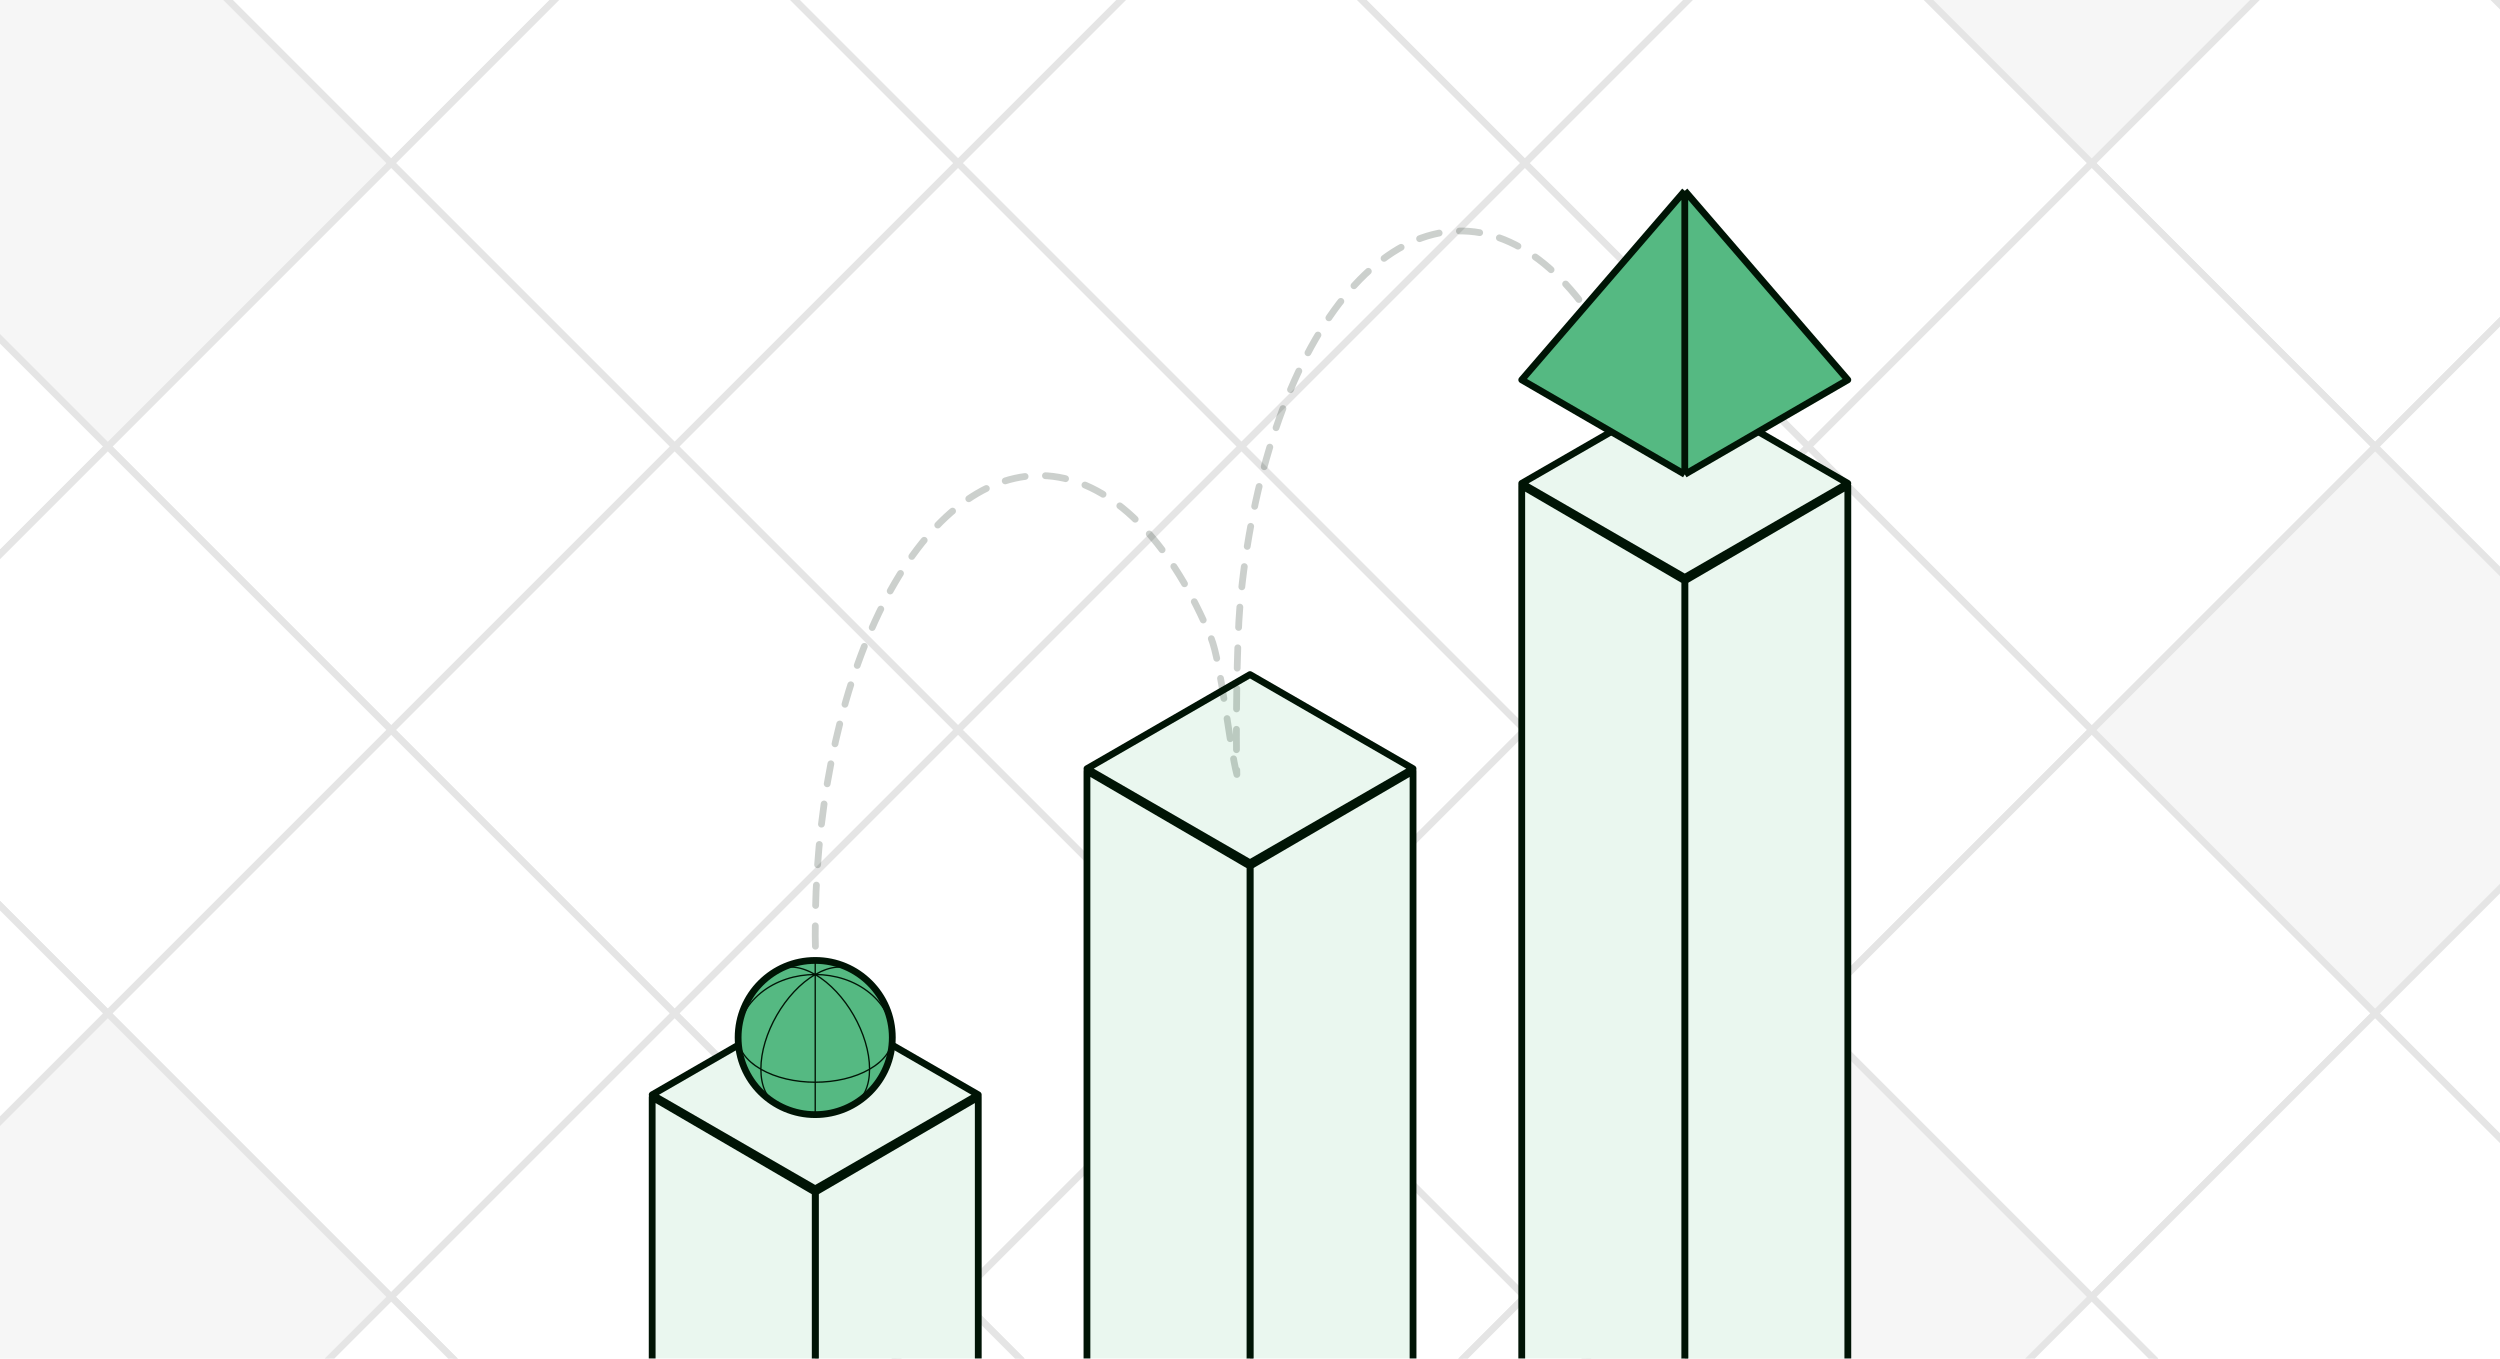 <svg width="368" height="200" viewBox="0 0 368 200" fill="none" xmlns="http://www.w3.org/2000/svg">
<g clip-path="url(#clip0_6_16898)">
<rect x="391.339" y="-59.416" width="59" height="59" transform="rotate(45 391.339 -59.416)" fill="white" stroke="#E5E5E5"/>
<rect x="307.9" y="-60.123" width="60" height="60" transform="rotate(45 307.9 -60.123)" fill="#E5E5E5" fill-opacity="0.35"/>
<rect x="349.619" y="-17.696" width="59" height="59" transform="rotate(45 349.619 -17.696)" fill="white" stroke="#E5E5E5"/>
<rect x="391.339" y="24.023" width="59" height="59" transform="rotate(45 391.339 24.023)" fill="white" stroke="#E5E5E5"/>
<rect x="224.461" y="-59.416" width="59" height="59" transform="rotate(45 224.461 -59.416)" fill="white" stroke="#E5E5E5"/>
<rect x="266.181" y="-17.697" width="59" height="59" transform="rotate(45 266.181 -17.697)" fill="white" stroke="#E5E5E5"/>
<rect x="307.9" y="24.023" width="59" height="59" transform="rotate(45 307.9 24.023)" fill="white" stroke="#E5E5E5"/>
<rect x="349.619" y="65.035" width="60" height="60" transform="rotate(45 349.619 65.035)" fill="#E5E5E5" fill-opacity="0.35"/>
<rect x="391.339" y="107.462" width="59" height="59" transform="rotate(45 391.339 107.462)" fill="white" stroke="#E5E5E5"/>
<rect x="141.023" y="-59.416" width="59" height="59" transform="rotate(45 141.023 -59.416)" fill="white" stroke="#E5E5E5"/>
<rect x="182.742" y="-17.697" width="59" height="59" transform="rotate(45 182.742 -17.697)" fill="white" stroke="#E5E5E5"/>
<rect x="224.461" y="24.023" width="59" height="59" transform="rotate(45 224.461 24.023)" fill="white" stroke="#E5E5E5"/>
<rect x="266.181" y="65.742" width="59" height="59" transform="rotate(45 266.181 65.742)" fill="white" stroke="#E5E5E5"/>
<rect x="307.9" y="107.462" width="59" height="59" transform="rotate(45 307.9 107.462)" fill="white" stroke="#E5E5E5"/>
<rect x="349.619" y="149.181" width="59" height="59" transform="rotate(45 349.619 149.181)" fill="white" stroke="#E5E5E5"/>
<rect x="57.584" y="-59.416" width="59" height="59" transform="rotate(45 57.584 -59.416)" fill="white" stroke="#E5E5E5"/>
<rect x="99.304" y="-17.696" width="59" height="59" transform="rotate(45 99.304 -17.696)" fill="white" stroke="#E5E5E5"/>
<rect x="141.023" y="24.023" width="59" height="59" transform="rotate(45 141.023 24.023)" fill="white" stroke="#E5E5E5"/>
<rect x="182.742" y="65.742" width="59" height="59" transform="rotate(45 182.742 65.742)" fill="white" stroke="#E5E5E5"/>
<rect x="224.461" y="107.462" width="59" height="59" transform="rotate(45 224.461 107.462)" fill="white" stroke="#E5E5E5"/>
<rect x="266.181" y="148.474" width="60" height="60" transform="rotate(45 266.181 148.474)" fill="#E5E5E5" fill-opacity="0.35"/>
<rect x="307.9" y="190.9" width="59" height="59" transform="rotate(45 307.9 190.9)" fill="white" stroke="#E5E5E5"/>
<rect x="15.865" y="-18.403" width="60" height="60" transform="rotate(45 15.865 -18.403)" fill="#E5E5E5" fill-opacity="0.35"/>
<rect x="57.584" y="24.023" width="59" height="59" transform="rotate(45 57.584 24.023)" fill="white" stroke="#E5E5E5"/>
<rect x="99.303" y="65.742" width="59" height="59" transform="rotate(45 99.303 65.742)" fill="white" stroke="#E5E5E5"/>
<rect x="141.023" y="107.462" width="59" height="59" transform="rotate(45 141.023 107.462)" fill="white" stroke="#E5E5E5"/>
<rect x="182.742" y="149.181" width="59" height="59" transform="rotate(45 182.742 149.181)" fill="white" stroke="#E5E5E5"/>
<rect x="224.461" y="190.9" width="59" height="59" transform="rotate(45 224.461 190.9)" fill="white" stroke="#E5E5E5"/>
<rect x="-25.854" y="24.023" width="59" height="59" transform="rotate(45 -25.854 24.023)" fill="white" stroke="#E5E5E5"/>
<rect x="15.865" y="65.742" width="59" height="59" transform="rotate(45 15.865 65.742)" fill="white" stroke="#E5E5E5"/>
<rect x="57.584" y="107.462" width="59" height="59" transform="rotate(45 57.584 107.462)" fill="white" stroke="#E5E5E5"/>
<rect x="99.304" y="149.181" width="59" height="59" transform="rotate(45 99.304 149.181)" fill="white" stroke="#E5E5E5"/>
<rect x="141.023" y="190.9" width="59" height="59" transform="rotate(45 141.023 190.9)" fill="white" stroke="#E5E5E5"/>
<rect x="-25.854" y="107.462" width="59" height="59" transform="rotate(45 -25.854 107.462)" fill="white" stroke="#E5E5E5"/>
<rect x="15.865" y="148.474" width="60" height="60" transform="rotate(45 15.865 148.474)" fill="#E5E5E5" fill-opacity="0.35"/>
<rect x="57.584" y="190.9" width="59" height="59" transform="rotate(45 57.584 190.9)" fill="white" stroke="#E5E5E5"/>
<g filter="url(#filter0_b_6_16898)">
<path d="M208 259.5V113.5L184 127.5V259.5H208Z" fill="#EAF7EF" stroke="#001405" stroke-linejoin="round"/>
<path d="M160 259.5V113.5L184 127.5V259.5H160Z" fill="#EAF7EF" stroke="#001405" stroke-linejoin="round"/>
<path d="M184 99.297L160 113.149L184 127L208 113.149L184 99.297Z" fill="#EAF7EF" stroke="#001405" stroke-linejoin="round"/>
</g>
<path opacity="0.2" d="M248 101C248 91.511 247.007 82.131 245.088 73.48C243.168 64.828 240.365 57.104 236.865 50.817C233.364 44.53 229.246 39.824 224.782 37.011C220.319 34.199 215.612 33.343 210.973 34.501C206.335 35.658 201.87 38.803 197.875 43.727C193.88 48.651 190.446 55.242 187.8 63.063C185.153 70.884 183.356 79.757 182.525 89.095C182.049 94.447 181.897 108.602 182.067 114C180.995 109.948 179.717 97.401 178.251 93.864C175.461 87.132 172.045 81.581 168.198 77.529C164.352 73.476 160.149 71.002 155.832 70.247C151.514 69.492 147.166 70.471 143.034 73.128C138.903 75.785 135.07 80.068 131.754 85.733C128.438 91.398 125.704 98.333 123.708 106.143C121.712 113.953 120.494 122.484 120.122 131.251C119.75 140.017 120.232 148.846 121.541 157.233" stroke="#001405" stroke-linecap="round" stroke-linejoin="round" stroke-dasharray="3 3"/>
<g filter="url(#filter1_b_6_16898)">
<path d="M144 307.5V161.5L120 175.5V307.5H144Z" fill="#EAF7EF" stroke="#001405" stroke-linejoin="round"/>
<path d="M96 307.5V161.5L120 175.5V307.5H96Z" fill="#EAF7EF" stroke="#001405" stroke-linejoin="round"/>
<path d="M120 147.297L96 161.149L120 175L144 161.149L120 147.297Z" fill="#EAF7EF" stroke="#001405" stroke-linejoin="round"/>
<ellipse cx="120" cy="152.725" rx="11.348" ry="11.348" fill="#55B982"/>
<path d="M111.976 146.166L112.039 146.243L111.976 146.166ZM120 143.449V143.349V143.449ZM128.024 146.166L128.087 146.089L128.024 146.166ZM111.976 157.376L112.027 157.289L111.976 157.376ZM120 143.449L120.05 143.536L120 143.449ZM120 143.449L119.95 143.536L120 143.449ZM112.039 146.243C114.235 144.449 117.116 143.549 120 143.549V143.349C117.076 143.349 114.149 144.261 111.913 146.089L112.039 146.243ZM120 143.549C122.884 143.549 125.765 144.449 127.961 146.243L128.087 146.089C125.851 144.261 122.924 143.349 120 143.349V143.549ZM108.752 152.725C108.752 150.383 109.844 148.037 112.039 146.243L111.913 146.089C109.676 147.917 108.552 150.318 108.552 152.725H108.752ZM127.961 146.243C130.155 148.037 131.248 150.383 131.248 152.725H131.448C131.448 150.318 130.324 147.917 128.087 146.089L127.961 146.243ZM127.973 157.289C125.776 158.563 122.891 159.203 120 159.203V159.403C122.917 159.403 125.839 158.758 128.074 157.462L127.973 157.289ZM120 159.203C117.109 159.203 114.223 158.563 112.027 157.289L111.926 157.462C114.161 158.758 117.083 159.403 120 159.403V159.203ZM112.027 157.289C109.829 156.016 108.753 154.36 108.753 152.725H108.553C108.553 154.456 109.692 156.167 111.926 157.462L112.027 157.289ZM131.247 152.725C131.247 154.36 130.171 156.016 127.973 157.289L128.074 157.462C130.308 156.167 131.447 154.456 131.447 152.725H131.247ZM112.1 157.362C112.1 154.823 112.988 152.002 114.43 149.495C115.871 146.989 117.86 144.806 120.05 143.536L119.95 143.363C117.722 144.654 115.711 146.867 114.256 149.395C112.802 151.924 111.9 154.779 111.9 157.362H112.1ZM114.409 162.485C112.994 161.674 112.1 159.912 112.1 157.362H111.9C111.9 159.954 112.81 161.799 114.309 162.659L114.409 162.485ZM120.05 143.536C122.232 142.271 124.186 142.159 125.59 142.964L125.689 142.79C124.201 141.938 122.168 142.077 119.95 143.363L120.05 143.536ZM119.95 143.536C122.14 144.806 124.129 146.989 125.57 149.495C127.011 152.002 127.9 154.823 127.9 157.362H128.1C128.1 154.779 127.198 151.924 125.743 149.395C124.289 146.867 122.278 144.654 120.05 143.363L119.95 143.536ZM114.41 142.963C115.815 142.159 117.768 142.271 119.95 143.536L120.05 143.363C117.832 142.077 115.799 141.938 114.311 142.79L114.41 142.963ZM127.9 157.362C127.9 159.913 127.005 161.675 125.59 162.486L125.689 162.659C127.189 161.8 128.1 159.955 128.1 157.362H127.9ZM119.9 141.362V164.087H120.1V141.362H119.9Z" fill="#001405"/>
<path d="M109.152 152.725C109.152 146.734 114.009 141.877 120 141.877V140.877C113.457 140.877 108.152 146.181 108.152 152.725H109.152ZM120 141.877C125.991 141.877 130.848 146.734 130.848 152.725H131.848C131.848 146.181 126.543 140.877 120 140.877V141.877ZM130.848 152.725C130.848 158.716 125.991 163.573 120 163.573V164.573C126.543 164.573 131.848 159.268 131.848 152.725H130.848ZM120 163.573C114.009 163.573 109.152 158.716 109.152 152.725H108.152C108.152 159.268 113.457 164.573 120 164.573V163.573Z" fill="#001405"/>
</g>
<g filter="url(#filter2_b_6_16898)">
<path d="M272 217.5V71.5L248 85.5V217.5H272Z" fill="#EAF7EF" stroke="#001405" stroke-linejoin="round"/>
<path d="M224 217.5V71.5L248 85.5V217.5H224Z" fill="#EAF7EF" stroke="#001405" stroke-linejoin="round"/>
<path d="M248 57.297L224 71.149L248 85L272 71.149L248 57.297Z" fill="#EAF7EF" stroke="#001405" stroke-linejoin="round"/>
</g>
<g filter="url(#filter3_b_6_16898)">
<path d="M248 69.826L224 55.913L248 28.087L272 55.913L248 69.826Z" fill="#55B982"/>
<path d="M248 69.826L224 55.913L248 28.087M248 69.826L272 55.913L248 28.087M248 69.826V28.087" stroke="#001405" stroke-linejoin="round"/>
</g>
</g>
<defs>
<filter id="filter0_b_6_16898" x="156.5" y="95.797" width="55" height="180.203" filterUnits="userSpaceOnUse" color-interpolation-filters="sRGB">
<feFlood flood-opacity="0" result="BackgroundImageFix"/>
<feGaussianBlur in="BackgroundImageFix" stdDeviation="1.5"/>
<feComposite in2="SourceAlpha" operator="in" result="effect1_backgroundBlur_6_16898"/>
<feBlend mode="normal" in="SourceGraphic" in2="effect1_backgroundBlur_6_16898" result="shape"/>
</filter>
<filter id="filter1_b_6_16898" x="92.5" y="137.877" width="55" height="186.123" filterUnits="userSpaceOnUse" color-interpolation-filters="sRGB">
<feFlood flood-opacity="0" result="BackgroundImageFix"/>
<feGaussianBlur in="BackgroundImageFix" stdDeviation="1.5"/>
<feComposite in2="SourceAlpha" operator="in" result="effect1_backgroundBlur_6_16898"/>
<feBlend mode="normal" in="SourceGraphic" in2="effect1_backgroundBlur_6_16898" result="shape"/>
</filter>
<filter id="filter2_b_6_16898" x="220.5" y="53.797" width="55" height="180.203" filterUnits="userSpaceOnUse" color-interpolation-filters="sRGB">
<feFlood flood-opacity="0" result="BackgroundImageFix"/>
<feGaussianBlur in="BackgroundImageFix" stdDeviation="1.5"/>
<feComposite in2="SourceAlpha" operator="in" result="effect1_backgroundBlur_6_16898"/>
<feBlend mode="normal" in="SourceGraphic" in2="effect1_backgroundBlur_6_16898" result="shape"/>
</filter>
<filter id="filter3_b_6_16898" x="220.5" y="24.587" width="55" height="48.739" filterUnits="userSpaceOnUse" color-interpolation-filters="sRGB">
<feFlood flood-opacity="0" result="BackgroundImageFix"/>
<feGaussianBlur in="BackgroundImageFix" stdDeviation="1.5"/>
<feComposite in2="SourceAlpha" operator="in" result="effect1_backgroundBlur_6_16898"/>
<feBlend mode="normal" in="SourceGraphic" in2="effect1_backgroundBlur_6_16898" result="shape"/>
</filter>
<clipPath id="clip0_6_16898">
<rect width="370" height="200" fill="white" transform="translate(-1)"/>
</clipPath>
</defs>
</svg>
